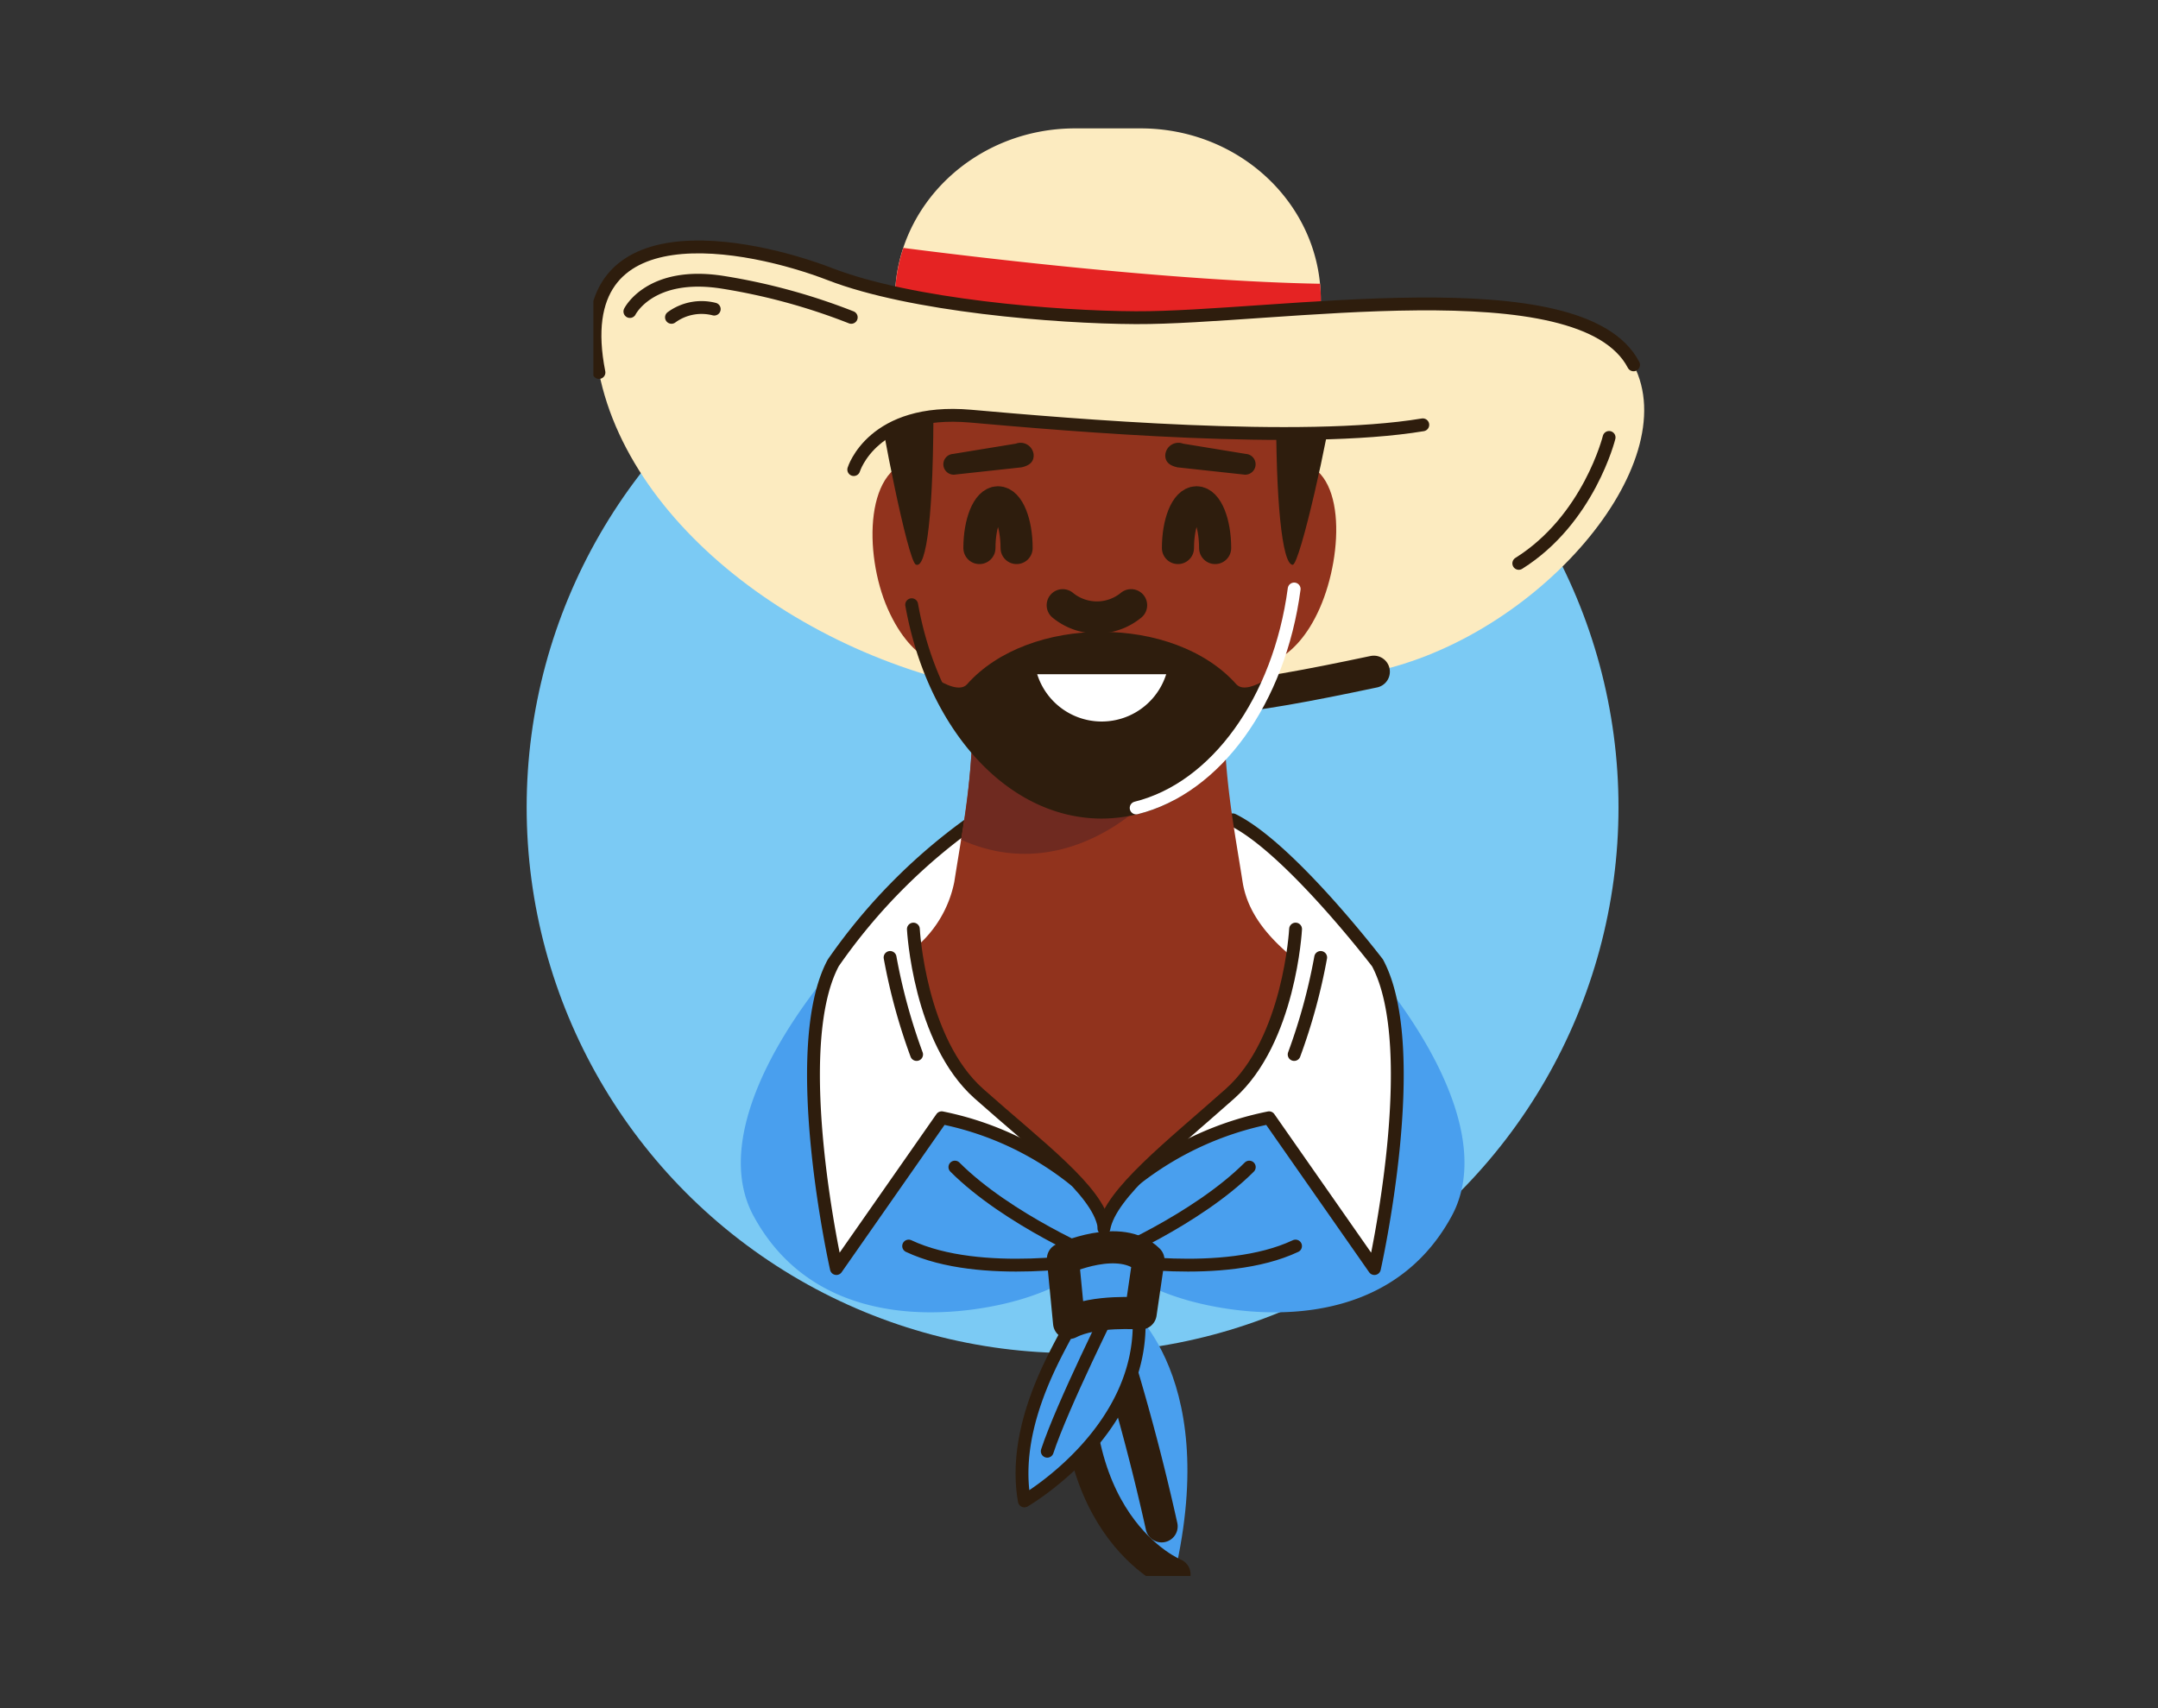 <svg xmlns="http://www.w3.org/2000/svg" xmlns:xlink="http://www.w3.org/1999/xlink" width="168" height="133" viewBox="0 0 168 133">
  <rect x="0" y="0" width="168" height="133" fill="#333333" stroke="none"/>
  <defs>
    <clipPath id="clip-path">
      <rect id="Rectángulo_345545" data-name="Rectángulo 345545" width="168" height="133" transform="translate(-3433 -6535)" fill="none" stroke="#707070" stroke-width="1"/>
    </clipPath>
    <clipPath id="clip-path-2">
      <rect id="Rectángulo_344640" data-name="Rectángulo 344640" width="81.805" height="112.712" transform="translate(0 0)" fill="none"/>
    </clipPath>
  </defs>
  <g id="Enmascarar_grupo_998558" data-name="Enmascarar grupo 998558" transform="translate(3433 6535)" clip-path="url(#clip-path)">
    <g id="Grupo_1000208" data-name="Grupo 1000208" transform="translate(-2 -4.644)">
      <circle id="Elipse_8294" data-name="Elipse 8294" cx="42.5" cy="42.5" r="42.5" transform="translate(-3390 -6510)" fill="#7bcaf4"/>
      <g id="Grupo_1000198" data-name="Grupo 1000198" transform="translate(-3384.805 -6520.36)">
        <g id="Grupo_998401" data-name="Grupo 998401" transform="translate(0 0.004)" clip-path="url(#clip-path-2)">
          <path id="Trazado_697801" data-name="Trazado 697801" d="M148.882,518.62a18.727,18.727,0,0,0-14.638,0c-8.768,4.078-25.031,21.333-19.85,30.856s16.653,7.746,20.893,6.456,4.561-2.64,4.561-2.64l.817.084v.185l.9-.092.9.092v-.185l.817-.084s.32,1.349,4.561,2.64,15.712,3.068,20.893-6.456-11.083-26.778-19.85-30.856" transform="translate(-101.919 -464.787)" fill="#499fee"/>
          <path id="Trazado_697802" data-name="Trazado 697802" d="M404.756,798.991c-4.131,4.131-11.228,7.1-11.228,7.1s9.215,1.695,14.829-.953" transform="translate(-353.695 -718.118)" fill="none" stroke="#2e1d0d" stroke-linecap="round" stroke-linejoin="round" stroke-width="1"/>
          <path id="Trazado_697803" data-name="Trazado 697803" d="M246.078,798.991c4.131,4.131,11.228,7.1,11.228,7.1s-9.215,1.695-14.829-.953" transform="translate(-217.934 -718.118)" fill="none" stroke="#2e1d0d" stroke-linecap="round" stroke-linejoin="round" stroke-width="1"/>
          <path id="Trazado_697804" data-name="Trazado 697804" d="M375.671,900.462s7.929,5.3,4.188,21.441c0,0-9.648-3.853-7.141-20.715Z" transform="translate(-334.617 -809.318)" fill="#499fee"/>
          <path id="Trazado_697805" data-name="Trazado 697805" d="M389.744,904.356a174.434,174.434,0,0,1,4.786,17.306" transform="translate(-350.294 -812.818)" fill="none" stroke="#2e1d0d" stroke-linecap="round" stroke-linejoin="round" stroke-width="2.5"/>
          <path id="Trazado_697806" data-name="Trazado 697806" d="M379.858,921.9s-9.648-3.853-7.141-20.715l2.953-.726" transform="translate(-334.617 -809.318)" fill="none" stroke="#2e1d0d" stroke-linecap="round" stroke-linejoin="round" stroke-width="2.5"/>
          <path id="Trazado_697807" data-name="Trazado 697807" d="M335.751,893.806a12.43,12.43,0,0,0-2.766,3.615c-1.307,2.444-4.056,7.586-3.14,12.78,0,0,9.859-5.681,8.868-15.06Z" transform="translate(-296.293 -803.336)" fill="#499fee"/>
          <path id="Trazado_697808" data-name="Trazado 697808" d="M335.751,893.806a12.43,12.43,0,0,0-2.766,3.615c-1.307,2.444-4.056,7.586-3.14,12.78,0,0,9.859-5.681,8.868-15.06Z" transform="translate(-296.293 -803.336)" fill="none" stroke="#2e1d0d" stroke-linecap="round" stroke-linejoin="round" stroke-width="1"/>
          <path id="Trazado_697809" data-name="Trazado 697809" d="M354.288,902.423s-4.039,8.088-5.209,11.653" transform="translate(-313.745 -811.08)" fill="none" stroke="#2e1d0d" stroke-linecap="round" stroke-linejoin="round" stroke-width="1"/>
          <path id="Trazado_697810" data-name="Trazado 697810" d="M361.133,861.6s4.482-2.09,6.658.087l-.608,4.162s-3.617-.288-5.57.736Z" transform="translate(-324.579 -773.578)" fill="#499fee"/>
          <path id="Trazado_697811" data-name="Trazado 697811" d="M361.133,861.6s4.482-2.09,6.658.087l-.608,4.162s-3.617-.288-5.57.736Z" transform="translate(-324.579 -773.578)" fill="none" stroke="#2e1d0d" stroke-linecap="round" stroke-linejoin="round" stroke-width="2.5"/>
          <path id="Trazado_697812" data-name="Trazado 697812" d="M170.792,541.906c-3.467,6.836.316,23.648.316,23.648l8.2-11.739a24.122,24.122,0,0,1,10.349,4.841l2.392,3.329,2.35-3.385a24.7,24.7,0,0,1,10.391-4.785l8.2,11.739s3.537-15.719.636-22.939c-.049-.121-.1-.24-.152-.357-.078-.173-.156-.346-.242-.507,0,0-6.145-7.5-9.84-10.267a10.94,10.94,0,0,0-1.39-.849l-.048-.02-2.36-.017c-1.98.136-4.974.327-7.544.488-3.486-.219-7.76-.493-9.21-.608h-.065a2.98,2.98,0,0,0-1.527.627q-.7.508-1.349,1.027a95.227,95.227,0,0,0-9.03,9.621c-.026.048-.046.1-.071.154h0" transform="translate(-152.19 -476.782)" fill="#fff"/>
          <path id="Trazado_697813" data-name="Trazado 697813" d="M538.972,645.278a45.284,45.284,0,0,0,2.064-7.554" transform="translate(-484.417 -573.174)" fill="none" stroke="#2e1d0d" stroke-linecap="round" stroke-linejoin="round" stroke-width="1"/>
          <path id="Trazado_697814" data-name="Trazado 697814" d="M230.259,645.278a45.281,45.281,0,0,1-2.064-7.554" transform="translate(-205.097 -573.174)" fill="none" stroke="#2e1d0d" stroke-linecap="round" stroke-linejoin="round" stroke-width="1"/>
          <path id="Trazado_697815" data-name="Trazado 697815" d="M417,559.831a24.7,24.7,0,0,1,10.391-4.785l8.2,11.739s3.843-17.066.242-23.8c0,0-6.837-8.956-11.268-11.136" transform="translate(-374.789 -478.013)" fill="none" stroke="#2e1d0d" stroke-linecap="round" stroke-linejoin="round" stroke-width="1"/>
          <path id="Trazado_697816" data-name="Trazado 697816" d="M189.63,558.622a24.122,24.122,0,0,0-10.349-4.842l-8.2,11.739s-3.843-17.066-.242-23.8a44.677,44.677,0,0,1,11.266-11.279" transform="translate(-152.164 -476.748)" fill="none" stroke="#2e1d0d" stroke-linecap="round" stroke-linejoin="round" stroke-width="1"/>
          <path id="Trazado_697817" data-name="Trazado 697817" d="M264.846,20.117A12.714,12.714,0,0,0,265.1,17.6V13.328C265.1,5.969,258.823,0,251.074,0h-5.1c-7.748,0-14.029,5.965-14.029,13.324V16.2Z" transform="translate(-208.472 -0.004)" fill="#fcebc0"/>
          <path id="Trazado_697818" data-name="Trazado 697818" d="M232.6,91.92a12.7,12.7,0,0,0-.652,4.02v2.872l32.9,3.917a12.724,12.724,0,0,0,.258-2.517V95.94c0-.415-.023-.825-.062-1.23-11.268-.2-26.441-2.017-32.44-2.79" transform="translate(-208.471 -82.616)" fill="#e52323"/>
          <path id="Trazado_697819" data-name="Trazado 697819" d="M43.346,96.67c-6.261-.028-17.5-.955-23.777-3.381s-20.6-5.428-18.009,7.648c2.565,12.948,18.379,23.949,34.661,25.31,10.436.873,15.361.162,25.658-2.012,12.705-2.682,24.287-16.1,20.223-23.893S54.165,96.718,43.346,96.67" transform="translate(-1.123 -81.934)" fill="#fcebc0"/>
          <path id="Trazado_697820" data-name="Trazado 697820" d="M718.772,237.706s-1.573,6.384-7.031,9.806" transform="translate(-639.699 -213.646)" fill="none" stroke="#2e1d0d" stroke-linecap="round" stroke-linejoin="round" stroke-width="1"/>
          <path id="Trazado_697821" data-name="Trazado 697821" d="M82.1,100.342c-4.064-7.794-27.937-3.624-38.756-3.672-6.261-.028-17.5-.955-23.777-3.381s-20.6-5.428-18.009,7.648" transform="translate(-1.124 -81.934)" fill="none" stroke="#2e1d0d" stroke-linecap="round" stroke-linejoin="round" stroke-width="1"/>
          <path id="Trazado_697822" data-name="Trazado 697822" d="M346.747,419.929c10.436.873,15.361.162,25.658-2.012" transform="translate(-311.649 -375.616)" fill="none" stroke="#2e1d0d" stroke-linecap="round" stroke-linejoin="round" stroke-width="2.5"/>
          <path id="Trazado_697823" data-name="Trazado 697823" d="M28.074,119.206s1.573-3.166,7.216-2.277a47.815,47.815,0,0,1,10.015,2.732" transform="translate(-25.232 -104.952)" fill="none" stroke="#2e1d0d" stroke-linecap="round" stroke-linejoin="round" stroke-width="1"/>
          <path id="Trazado_697824" data-name="Trazado 697824" d="M60.064,138.627a3.968,3.968,0,0,1,3.328-.64" transform="translate(-53.984 -123.919)" fill="none" stroke="#2e1d0d" stroke-linecap="round" stroke-linejoin="round" stroke-width="1"/>
          <path id="Trazado_697825" data-name="Trazado 697825" d="M252.492,422.909c4.134,3.676,8.257,6.924,9.483,9.536l.364.512c1.227-2.612,5.572-6.372,9.706-10.048,3.182-2.829,4.4-7.784,4.849-10.632-2.16-1.793-3.526-3.655-3.873-5.863-.791-5.035-1.746-9.543-1.346-16.493.231-4.005-19.981-4.005-19.75,0,.4,6.95-.555,11.458-1.346,16.493a8.964,8.964,0,0,1-3.043,5.131c.349,2.647,1.479,8.274,4.955,11.364" transform="translate(-222.481 -347.754)" fill="#91331d"/>
          <path id="Trazado_697826" data-name="Trazado 697826" d="M297.09,400.53l-5.057-13.312c-4.45.18-8.487,1.171-8.383,2.974a56.894,56.894,0,0,1-.816,13.213c8.03,3.63,14.257-2.875,14.257-2.875" transform="translate(-254.206 -348.024)" fill="#6f2a20"/>
          <path id="Trazado_697827" data-name="Trazado 697827" d="M407.558,615.9s-.451,8.679-5.1,12.814-9.312,7.734-9.822,10.49" transform="translate(-352.892 -553.56)" fill="none" stroke="#2e1d0d" stroke-linecap="round" stroke-linejoin="round" stroke-width="1"/>
          <path id="Trazado_697828" data-name="Trazado 697828" d="M260.918,638.992c-.51-2.756-5.08-6.142-9.732-10.278s-5.1-12.814-5.1-12.814" transform="translate(-221.175 -553.559)" fill="none" stroke="#2e1d0d" stroke-linecap="round" stroke-linejoin="round" stroke-width="1"/>
          <path id="Trazado_697829" data-name="Trazado 697829" d="M509.051,272.072s2.854-.052,4.813-4.505c1.863-4.235,2.09-11.247-2.08-11.411s-2.733,15.916-2.733,15.916" transform="translate(-457.31 -230.227)" fill="#91331d"/>
          <path id="Trazado_697830" data-name="Trazado 697830" d="M220.745,271.087s-2.9-.053-4.889-4.576c-1.892-4.3-1.807-11.423,2.428-11.59s2.461,16.166,2.461,16.166" transform="translate(-192.944 -229.117)" fill="#91331d"/>
          <path id="Trazado_697831" data-name="Trazado 697831" d="M244.059,194.263a14.293,14.293,0,0,0-2.835.019,58.358,58.358,0,0,0-.871,12.185c0,11.772,6.825,21.315,15.243,21.315s14.953-9.547,15.243-21.315a67.154,67.154,0,0,0-.324-10.871c-9.374.16-20.787-.833-26.456-1.333" transform="translate(-216.025 -174.545)" fill="#91331d"/>
          <path id="Trazado_697832" data-name="Trazado 697832" d="M264.961,381.177a11.455,11.455,0,0,1-5.366,1.358c-7.145,0-13.142-6.874-14.793-16.151" transform="translate(-220.023 -329.299)" fill="none" stroke="#2e1d0d" stroke-linecap="round" stroke-linejoin="round" stroke-width="1"/>
          <path id="Trazado_697833" data-name="Trazado 697833" d="M284.735,391.359c-4.841-5.491-16.2-5.471-21.015,0-.514.514-1.567.089-2.637-.6,2.649,6.3,7.542,10.526,13.145,10.526,5.57,0,10.313-4.181,12.97-10.418-1.008.62-1.977.975-2.463.489" transform="translate(-234.656 -348.051)" fill="#2e1d0d"/>
          <path id="Trazado_697834" data-name="Trazado 697834" d="M429.72,354.286c-1.159,8.678-6.079,15.5-12.3,17.048" transform="translate(-375.165 -318.426)" fill="none" stroke="#fff" stroke-linecap="round" stroke-linejoin="round" stroke-width="1"/>
          <path id="Trazado_697835" data-name="Trazado 697835" d="M219.626,205.6c.07,1.328,2.247,12.473,2.872,12.76.838.384,1.4-3.959,1.371-13.057.27-.171-3.011-.277-4.243.3" transform="translate(-197.396 -184.4)" fill="#2e1d0d"/>
          <path id="Trazado_697836" data-name="Trazado 697836" d="M525.134,213.776c-.032,6.969.436,12.21,1.282,12.24.579.02,2.948-10.805,3.018-12.35-1.374.067-2.816.1-4.3.11" transform="translate(-471.979 -192.039)" fill="#2e1d0d"/>
          <path id="Trazado_697837" data-name="Trazado 697837" d="M152.956,178.886s1.462-4.835,9.107-4.16,25.747,2.249,35.192.675a8.362,8.362,0,0,0,2.642-.739c1.587-.87,2.474-3.59-1.405-3.833-6.67-.419-17.99,1.087-31.594-.487s-17.54-.9-18.552,1.237a7.77,7.77,0,0,0,0,6.521c.9,1.911,4.61.787,4.61.787" transform="translate(-132.686 -152.323)" fill="#fcebc0"/>
          <path id="Trazado_697838" data-name="Trazado 697838" d="M200.259,224.919s1.462-4.835,9.107-4.16,25.747,2.249,35.192.675" transform="translate(-179.989 -198.356)" fill="none" stroke="#2e1d0d" stroke-linecap="round" stroke-linejoin="round" stroke-width="1"/>
          <path id="Trazado_697839" data-name="Trazado 697839" d="M341.332,419.837a5.265,5.265,0,0,0,10.044,0Z" transform="translate(-306.782 -377.342)" fill="#fff"/>
          <path id="Trazado_697840" data-name="Trazado 697840" d="M296.908,291.146c0-1.967.648-3.562,1.447-3.562s1.447,1.595,1.447,3.562" transform="translate(-266.855 -258.475)" fill="none" stroke="#2e1d0d" stroke-linecap="round" stroke-linejoin="round" stroke-width="2.5"/>
          <path id="Trazado_697841" data-name="Trazado 697841" d="M449.61,291.146c0-1.967.648-3.562,1.447-3.562s1.447,1.595,1.447,3.562" transform="translate(-404.101 -258.475)" fill="none" stroke="#2e1d0d" stroke-linecap="round" stroke-linejoin="round" stroke-width="2.5"/>
          <path id="Trazado_697842" data-name="Trazado 697842" d="M360.98,366.8a4.191,4.191,0,0,0,5.323,0" transform="translate(-324.442 -329.677)" fill="none" stroke="#2e1d0d" stroke-linecap="round" stroke-linejoin="round" stroke-width="2.5"/>
          <path id="Trazado_697843" data-name="Trazado 697843" d="M275.659,243.908l-5.07.551a.809.809,0,1,1-.217-1.6l4.892-.8a1.024,1.024,0,0,1,1.383.841c.047.648-.438.9-.987,1.012" transform="translate(-242.375 -217.515)" fill="#2e1d0d"/>
          <path id="Trazado_697844" data-name="Trazado 697844" d="M440.856,243.908l5.07.551a.809.809,0,1,0,.217-1.6l-4.892-.8a1.024,1.024,0,0,0-1.383.841c-.047.648.439.9.987,1.012" transform="translate(-395.342 -217.515)" fill="#2e1d0d"/>
        </g>
      </g>
    </g>
  </g>
</svg>
